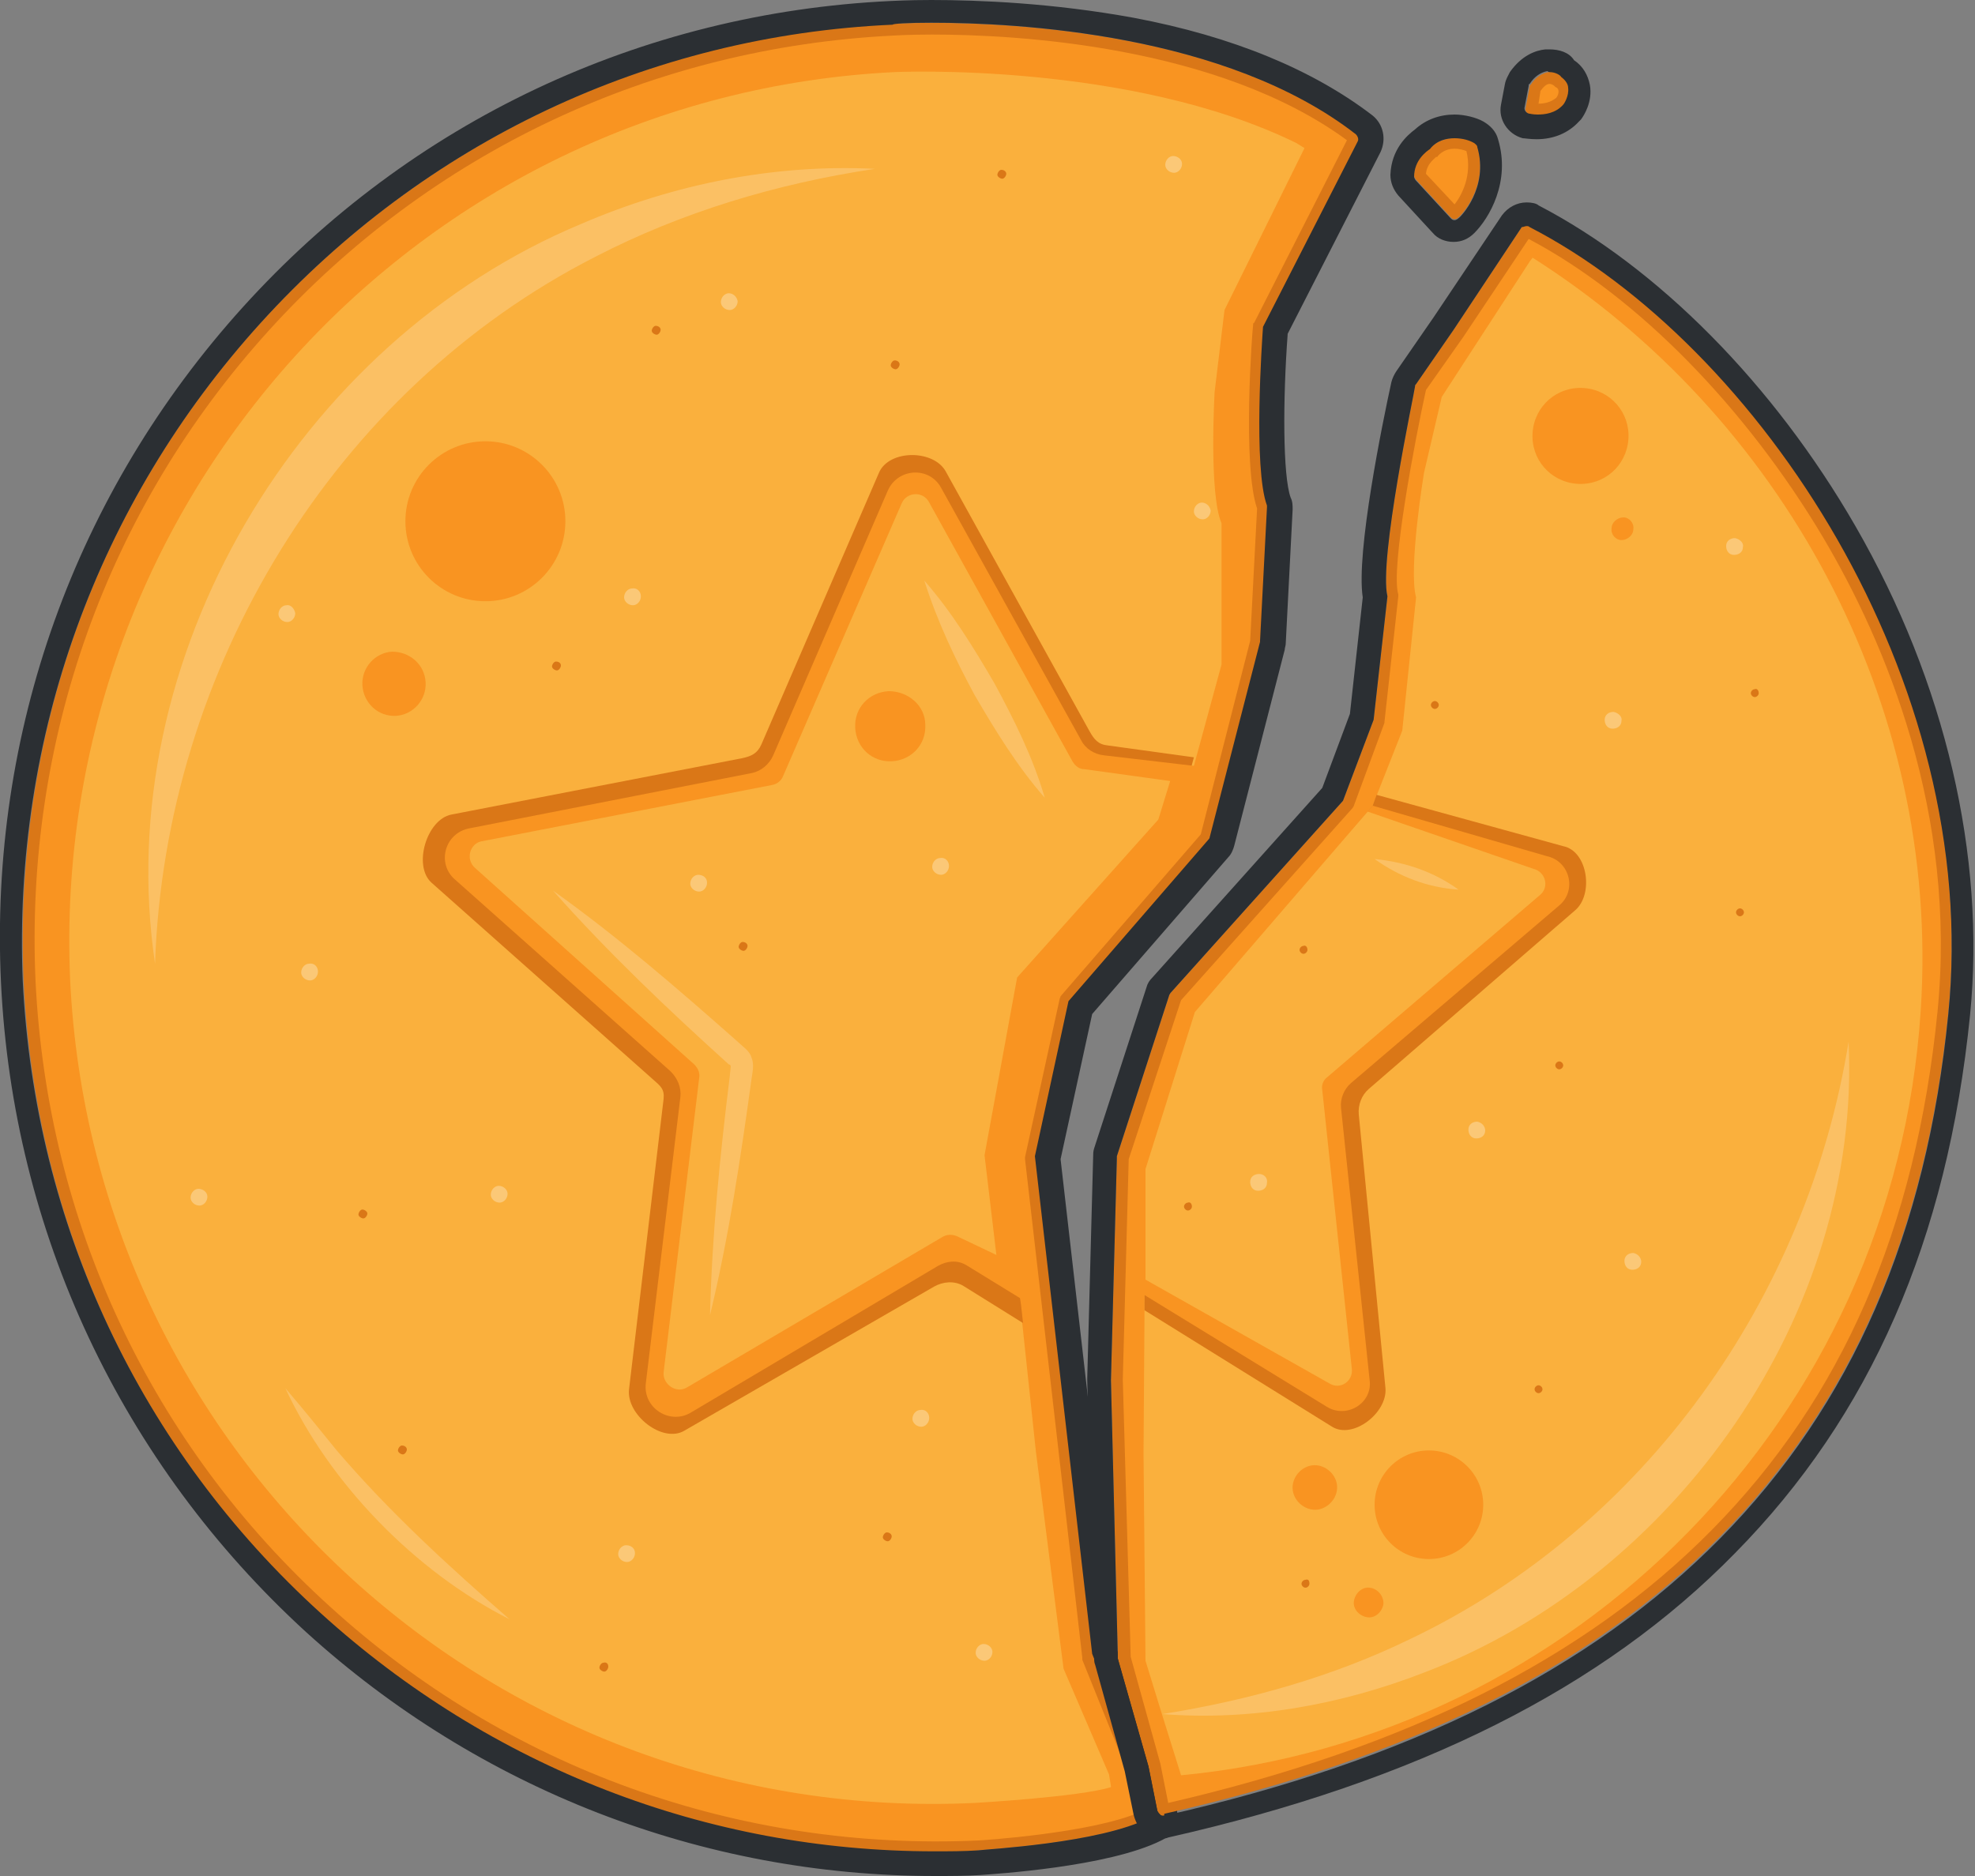 <?xml version="1.0" encoding="utf-8"?>
<!-- Generator: Adobe Illustrator 26.5.0, SVG Export Plug-In . SVG Version: 6.00 Build 0)  -->
<svg version="1.1" id="레이어_1" xmlns="http://www.w3.org/2000/svg" xmlns:xlink="http://www.w3.org/1999/xlink" x="0px"
	 y="0px" viewBox="0 0 200 190" style="enable-background:new 0 0 200 190;" xml:space="preserve">
<rect x="0" y="0" width="200" height="190" fill="#808080" stroke="none"/>
<g>
	<g>
		<g>
			<path style="fill:#F99421;" d="M116.3,183.7l-1.1-3.5l-5-12.5l-5.8-50.5l3.5-16l14.3-16.5l5.1-19.8l0.7-13.5
				c-1.5-4.1-0.5-18.4-0.5-18.4l9.6-18.9C120.1,1.1,90.4,3,90.4,3C39.7,5.5,0.6,48.6,3,99.4s45.5,90,96.1,87.6
				C99.2,187,111.3,186.3,116.3,183.7z"/>
			<path style="fill:#DA7717;" d="M94.7,187.7c-23,0-44.9-8.5-62.1-24.1c-18.3-16.6-29-39.4-30.2-64.1C1.3,74.7,9.8,51,26.4,32.7
				C43,14.4,65.7,3.6,90.4,2.4c0.3,0,30.2-1.8,47,11.2c0.2,0.2,0.3,0.5,0.2,0.7l-9.6,18.8c-0.1,1.4-1,14.3,0.4,18.1
				c0,0.1,0,0.2,0,0.2l-0.7,13.5c0,0,0,0.1,0,0.1l-5.1,19.8c0,0.1-0.1,0.2-0.1,0.2l-14.2,16.4l-3.4,15.7l5.8,50.4l5,12.4l1.1,3.5
				c0.1,0.3,0,0.6-0.3,0.7c-5,2.6-16.8,3.2-17.3,3.3C97.7,187.6,96.2,187.7,94.7,187.7z M94.4,3.5c-2.4,0-3.9,0.1-3.9,0.1
				C66.1,4.8,43.6,15.4,27.2,33.5C10.8,51.6,2.5,75,3.6,99.4c1.2,24.4,11.7,46.9,29.8,63.3c18,16.4,41.4,24.8,65.7,23.7
				c0.1,0,11.4-0.7,16.4-2.9l-0.9-3l-5-12.4c0,0,0-0.1,0-0.2l-5.8-50.5c0-0.1,0-0.1,0-0.2l3.5-16c0-0.1,0.1-0.2,0.1-0.3l14.2-16.4
				l5-19.6l0.7-13.4c-1.5-4.3-0.5-18-0.4-18.6c0-0.1,0-0.2,0.1-0.2l9.4-18.5C123.3,4.6,102.9,3.5,94.4,3.5z"/>
		</g>
		<path style="fill:#FAB03D;" d="M132.1,15L124,31.4l-1,8.3c0,0-0.6,10.3,0.7,13.3l0,14.3l-4.5,16.5l-14,16.3l-3.5,16.8l3.2,30.1
			l2.8,22l4.6,10.7l0.2,1.2l0,0.1c-3.2,1-13.8,1.6-13.8,1.6c-48.3,2.3-89.3-35-91.6-83.4C5,50.8,42.3,9.7,90.6,7.3
			c0,0,23.8-1.1,40.7,7.2L132.1,15z"/>
		<path style="fill:#DA7717;" d="M112.2,75.5c-1-0.1-1.4-0.6-1.9-1.5L95.8,47.8c-1.2-2.3-5.8-2.3-6.8,0.1L77.1,75.4
			c-0.4,0.9-1,1.2-2,1.4l-29.4,5.7c-2.5,0.5-3.9,5.2-2,6.9l22.4,19.9c0.8,0.7,1.2,1,1.1,2l-3.5,29.4c-0.3,2.6,3.4,5.5,5.6,4.2
			l25.3-14.6c0.9-0.5,2-0.6,2.9-0.1l6.1,3.8l-0.2-1.8l-2.2-15.2l3.5-17.2l14.3-16l1.9-7.1L112.2,75.5z"/>
		<path style="opacity:0.2;fill:#FFFFFF;" d="M15.7,97.6c-4.6-30.9,14.6-63,43.1-74.9c9.5-4.1,19.7-6.1,29.8-5.6
			c-10,1.5-19.6,4.4-28.3,8.9C33.8,39.5,16.7,67.8,15.7,97.6L15.7,97.6z"/>
		<path style="opacity:0.2;fill:#FFFFFF;" d="M51.6,164c-9.5-4.8-18.2-13.7-22.7-23.4c1.8,2.1,3.5,4.2,5.2,6.3
			C39.4,153.1,45.4,158.6,51.6,164L51.6,164z"/>
		
			<ellipse transform="matrix(1.007712e-03 -1 1 1.007712e-03 -3.696 101.94)" style="fill:#F99421;" cx="49.2" cy="52.8" rx="8.1" ry="8.1"/>
		<path style="fill:#F99421;" d="M43.1,69.1c0.1,1.8-1.3,3.3-3,3.4c-1.8,0.1-3.3-1.3-3.4-3.1c-0.1-1.8,1.3-3.3,3-3.4
			C41.5,66,43,67.3,43.1,69.1z"/>
		<path style="fill:#F99421;" d="M111.8,76.5c-1-0.1-1.9-0.7-2.3-1.5L95.3,49.4c-1.2-2.2-4.4-2-5.4,0.3L78.3,76.5
			c-0.4,0.9-1.2,1.6-2.2,1.8l-28.6,5.6c-2.5,0.5-3.3,3.6-1.4,5.2l21.8,19.4c0.7,0.7,1.1,1.6,1,2.6l-3.5,29c-0.3,2.5,2.4,4.2,4.5,3
			L95,128.2c0.9-0.5,1.9-0.6,2.8-0.1l5.7,3.5l0,0l-1.6-14.7l3.5-16.8l14-15.6l1.8-6.9L111.8,76.5z"/>
		<path style="fill:#FAB03D;" d="M96.9,125.2c-0.5-0.2-1-0.2-1.5,0.1l-25.8,15.2c-1.1,0.7-2.5-0.3-2.4-1.5l3.6-29.8
			c0.1-0.5-0.1-1-0.5-1.4L48.1,87.9c-1-0.9-0.5-2.5,0.7-2.7l29.4-5.7c0.5-0.1,0.9-0.4,1.1-0.9L91.3,51c0.5-1.2,2.2-1.3,2.8-0.1
			l14.5,26.2c0.3,0.5,0.7,0.8,1.2,0.8l8.7,1.2l-1.2,3.9l-14.3,16l-3.3,18l1.2,10.1L96.9,125.2z"/>
		<path style="opacity:0.2;fill:#FFFFFF;" d="M93.6,58.8c2.8,3.2,5,6.8,7.1,10.4c2,3.7,3.9,7.5,5.1,11.6c-2.8-3.2-5-6.8-7.1-10.4
			C96.7,66.7,94.9,62.9,93.6,58.8L93.6,58.8z"/>
		<path style="opacity:0.2;fill:#FFFFFF;" d="M71.9,133.2c0.2-8.1,1-16.1,2-24.2c0-0.1,0.1-0.9,0.1-1c0-0.1-0.1-0.2-0.2-0.2
			c-6.2-5.6-12.2-11.3-17.8-17.6c6.6,4.7,12.7,10,18.7,15.3c0.5,0.5,1.2,0.9,1.4,1.6c0.3,0.7,0.1,1.5,0,2.2
			C75,117.3,73.8,125.3,71.9,133.2L71.9,133.2z"/>
		<path style="fill:#F99421;" d="M93.7,73.4c0.1,2-1.4,3.6-3.4,3.7c-2,0.1-3.6-1.4-3.7-3.4c-0.1-2,1.4-3.6,3.4-3.7
			C92,70,93.7,71.5,93.7,73.4z"/>
		<path style="opacity:0.3;fill:#FFFFFF;" d="M74.7,30.5c0,0.5-0.4,0.9-0.8,0.9c-0.5,0-0.9-0.4-0.9-0.8c0-0.5,0.4-0.9,0.8-0.9
			C74.2,29.7,74.6,30,74.7,30.5z"/>
		<path style="opacity:0.3;fill:#FFFFFF;" d="M122.6,51.7c0,0.5-0.4,0.9-0.8,0.9c-0.5,0-0.9-0.4-0.9-0.8c0-0.5,0.4-0.9,0.8-0.9
			S122.5,51.2,122.6,51.7z"/>
		<path style="opacity:0.3;fill:#FFFFFF;" d="M119.7,16.6c0,0.5-0.4,0.9-0.8,0.9c-0.5,0-0.9-0.4-0.9-0.8c0-0.5,0.4-0.9,0.8-0.9
			S119.7,16.1,119.7,16.6z"/>
		<path style="opacity:0.3;fill:#FFFFFF;" d="M64.9,60.4c0,0.5-0.4,0.9-0.8,0.9c-0.5,0-0.9-0.4-0.9-0.8c0-0.5,0.4-0.9,0.8-0.9
			C64.5,59.5,64.9,59.9,64.9,60.4z"/>
		<path style="opacity:0.3;fill:#FFFFFF;" d="M29.9,62.1c0,0.5-0.4,0.9-0.8,0.9c-0.5,0-0.9-0.4-0.9-0.8c0-0.5,0.4-0.9,0.8-0.9
			C29.4,61.2,29.8,61.6,29.9,62.1z"/>
		<path style="opacity:0.3;fill:#FFFFFF;" d="M96.1,87.7c0,0.5-0.4,0.9-0.8,0.9c-0.5,0-0.9-0.4-0.9-0.8c0-0.5,0.4-0.9,0.8-0.9
			C95.7,86.8,96.1,87.2,96.1,87.7z"/>
		<path style="opacity:0.3;fill:#FFFFFF;" d="M71.6,89.4c0,0.5-0.4,0.9-0.8,0.9c-0.5,0-0.9-0.4-0.9-0.8c0-0.5,0.4-0.9,0.8-0.9
			C71.2,88.6,71.6,88.9,71.6,89.4z"/>
		<path style="opacity:0.3;fill:#FFFFFF;" d="M94.1,143.6c0,0.5-0.4,0.9-0.8,0.9c-0.5,0-0.9-0.4-0.9-0.8c0-0.5,0.4-0.9,0.8-0.9
			C93.7,142.7,94.1,143.1,94.1,143.6z"/>
		<path style="opacity:0.3;fill:#FFFFFF;" d="M64.3,157.3c0,0.5-0.4,0.9-0.8,0.9c-0.5,0-0.9-0.4-0.9-0.8c0-0.5,0.4-0.9,0.8-0.9
			C63.9,156.5,64.3,156.8,64.3,157.3z"/>
		<path style="opacity:0.3;fill:#FFFFFF;" d="M100.5,167.3c0,0.5-0.4,0.9-0.8,0.9c-0.5,0-0.9-0.4-0.9-0.8c0-0.5,0.4-0.9,0.8-0.9
			C100.1,166.5,100.5,166.9,100.5,167.3z"/>
		<path style="opacity:0.3;fill:#FFFFFF;" d="M51.4,120.9c0,0.5-0.4,0.9-0.8,0.9c-0.5,0-0.9-0.4-0.9-0.8c0-0.5,0.4-0.9,0.8-0.9
			C51,120.1,51.4,120.5,51.4,120.9z"/>
		<path style="opacity:0.3;fill:#FFFFFF;" d="M32.2,98.4c0,0.5-0.4,0.9-0.8,0.9c-0.5,0-0.9-0.4-0.9-0.8c0-0.5,0.4-0.9,0.8-0.9
			C31.8,97.5,32.2,97.9,32.2,98.4z"/>
		<path style="opacity:0.3;fill:#FFFFFF;" d="M21,121.2c0,0.5-0.4,0.9-0.8,0.9c-0.5,0-0.9-0.4-0.9-0.8c0-0.5,0.4-0.9,0.8-0.9
			C20.5,120.4,21,120.7,21,121.2z"/>
		<path style="fill:#DA7717;" d="M91.1,36.9c0,0.2-0.2,0.5-0.4,0.5c-0.2,0-0.5-0.2-0.5-0.4c0-0.2,0.2-0.5,0.4-0.5
			C90.9,36.5,91.1,36.7,91.1,36.9z"/>
		<path style="fill:#DA7717;" d="M101.9,17.6c0,0.2-0.2,0.5-0.4,0.5c-0.2,0-0.5-0.2-0.5-0.4c0-0.2,0.2-0.5,0.4-0.5
			C101.7,17.2,101.9,17.4,101.9,17.6z"/>
		<path style="fill:#DA7717;" d="M56.8,67.4c0,0.2-0.2,0.5-0.4,0.5c-0.2,0-0.5-0.2-0.5-0.4c0-0.2,0.2-0.5,0.4-0.5
			S56.8,67.1,56.8,67.4z"/>
		<path style="fill:#DA7717;" d="M75.7,95.8c0,0.2-0.2,0.5-0.4,0.5c-0.2,0-0.5-0.2-0.5-0.4c0-0.2,0.2-0.5,0.4-0.5
			C75.5,95.4,75.7,95.6,75.7,95.8z"/>
		<path style="fill:#DA7717;" d="M37.2,122.9c0,0.2-0.2,0.5-0.4,0.5c-0.2,0-0.5-0.2-0.5-0.4c0-0.2,0.2-0.5,0.4-0.5
			C36.9,122.5,37.2,122.7,37.2,122.9z"/>
		<path style="fill:#DA7717;" d="M66.9,33.4c0,0.2-0.2,0.5-0.4,0.5c-0.2,0-0.5-0.2-0.5-0.4c0-0.2,0.2-0.5,0.4-0.5
			C66.7,33,66.9,33.2,66.9,33.4z"/>
		<path style="fill:#DA7717;" d="M90.3,155.6c0,0.2-0.2,0.5-0.4,0.5c-0.2,0-0.5-0.2-0.5-0.4c0-0.2,0.2-0.5,0.4-0.5
			C90.1,155.2,90.3,155.4,90.3,155.6z"/>
		<path style="fill:#DA7717;" d="M61.6,168.8c0,0.2-0.2,0.5-0.4,0.5c-0.2,0-0.5-0.2-0.5-0.4c0-0.2,0.2-0.5,0.4-0.5
			C61.4,168.3,61.6,168.5,61.6,168.8z"/>
		<path style="fill:#DA7717;" d="M41.2,146.8c0,0.2-0.2,0.5-0.4,0.5c-0.2,0-0.5-0.2-0.5-0.4s0.2-0.5,0.4-0.5
			C41,146.4,41.2,146.6,41.2,146.8z"/>
	</g>
	<path style="fill:#2B2F33;" d="M94.3,2.3c8.7,0,29.9,1.1,43,11.3c0.2,0.2,0.3,0.5,0.2,0.7l-9.6,18.8c-0.1,1.4-1,14.3,0.4,18.1
		c0,0.1,0,0.2,0,0.2l-0.7,13.5c0,0,0,0.1,0,0.1l-5.1,19.8c0,0.1-0.1,0.2-0.1,0.2l-14.2,16.4l-3.4,15.7l5.8,50.4l5,12.4l1.1,3.5
		c0.1,0.3,0,0.6-0.3,0.7c-5,2.6-16.8,3.2-17.3,3.3c-1.5,0.1-3,0.1-4.5,0.1c-23,0-44.9-8.5-62.1-24.1c-18.3-16.6-29-39.4-30.2-64.1
		C1.3,74.7,9.8,51,26.4,32.7s39.3-29.1,64-30.2C90.4,2.4,91.9,2.3,94.3,2.3 M94.3,0c-2.4,0-3.9,0.1-4.1,0.1
		c-25.3,1.2-48.6,12.2-65.6,31C7.6,49.9-1.1,74.2,0.1,99.5c1.2,25.3,12.2,48.7,30.9,65.8C48.5,181.2,71.1,190,94.7,190
		c1.5,0,3.1,0,4.6-0.1c1.3-0.1,12.9-0.8,18.3-3.5c1.3-0.6,1.9-2.1,1.5-3.5l-1.1-3.5l0-0.1l0-0.1l-4.9-12.1l-5.7-49.7l3.2-14.7
		l13.8-15.9c0.3-0.3,0.5-0.8,0.6-1.2l5.1-19.8c0-0.2,0.1-0.4,0.1-0.6l0.7-13.6c0-0.4,0-0.8-0.2-1.2c-0.8-2.2-0.8-9.9-0.3-16.6
		l9.4-18.4c0.6-1.3,0.3-2.8-0.8-3.7c-6-4.6-14.1-8-24.2-9.9C106.6,0.3,99.1,0,94.3,0L94.3,0z"/>
</g>
<g>
	<g>
		<path style="opacity:0.3;fill:#FFFFFF;" d="M178.9,87.4c0,0.5-0.4,0.9-0.9,0.9c-0.5,0-0.9-0.4-0.9-0.9c0-0.5,0.4-0.9,0.9-0.9
			C178.5,86.5,178.9,86.9,178.9,87.4z"/>
		<path style="fill:#DA7717;" d="M185.5,96.1c0,0.2-0.2,0.4-0.5,0.4c-0.2,0-0.4-0.2-0.4-0.5c0-0.2,0.2-0.4,0.5-0.4
			C185.3,95.6,185.5,95.8,185.5,96.1z"/>
		<g>
			<path style="fill:#F99421;" d="M117.8,183.3c48.5-11,74.5-36.7,78.9-80.7c3.5-34.9-20.5-68-42.1-79.1l-0.3,0.5l-6.6,9.9l-3.8,5.5
				c0,0-3.8,17.7-2.8,21.1l-1.4,12.7l-3.1,8.4L119.1,101l-5.3,16.3l-0.6,22.4l0.7,28.1l3.1,10.9L117.8,183.3z"/>
			<path style="fill:#DA7717;" d="M117.8,183.9c-0.1,0-0.2,0-0.3-0.1c-0.1-0.1-0.2-0.2-0.3-0.4l-0.9-4.5l-3.1-10.9c0,0,0-0.1,0-0.1
				l-0.7-28.1l0.6-22.5c0-0.1,0-0.1,0-0.2l5.3-16.3c0-0.1,0.1-0.1,0.1-0.2l17.5-19.5l3.1-8.2l1.4-12.5c-0.9-3.7,2.7-20.5,2.8-21.3
				c0-0.1,0-0.1,0.1-0.2l3.8-5.5l6.9-10.4c0.2-0.3,0.5-0.3,0.8-0.2c23.1,11.9,45.8,45.8,42.4,79.7c-2.2,22.2-9.8,39.6-23.1,53.1
				c-13.1,13.3-31.5,22.5-56.3,28.1C117.9,183.9,117.9,183.9,117.8,183.9z M114.5,167.8l3,10.8l0.8,4c24.2-5.6,42.2-14.6,55.1-27.7
				c13.1-13.3,20.6-30.4,22.8-52.4c2-20.1-5.2-37.3-11.6-48.1c-7.8-13.1-18.8-24.4-29.8-30.2l0,0l-6.6,9.9l-3.8,5.4
				c-1.1,5-3.6,18.1-2.8,20.7c0,0.1,0,0.2,0,0.2l-1.4,12.7c0,0,0,0.1,0,0.1l-3.1,8.4c0,0.1-0.1,0.1-0.1,0.2l-17.4,19.5l-5.3,16.1
				l-0.6,22.3L114.5,167.8z"/>
		</g>
		<path style="fill:#FAB03D;" d="M119.6,179.8c39.8-3.8,72.2-36.1,74.9-77.4c2.1-31.5-14.4-60.5-39.3-76.3l-0.3,0.4L146,40.2
			l-1.8,7.7c0,0-1.6,9.7-0.8,12.6L142,74l-3,7.6l-17.9,21.3l-5.1,15.5l-0.2,28.8l0.2,21l1.6,5.2L119.6,179.8z"/>
		<path style="fill:#F99421;" d="M164.9,44.5c-0.2,2.7-2.5,4.7-5.2,4.5c-2.7-0.2-4.7-2.5-4.5-5.2c0.2-2.7,2.5-4.7,5.2-4.5
			C163.1,39.5,165.1,41.8,164.9,44.5z"/>
		<ellipse style="fill:#F99421;" cx="144.7" cy="152.4" rx="5.5" ry="5.5"/>
		<path style="fill:#F99421;" d="M140.1,162.4c-0.1,0.8-0.8,1.5-1.6,1.4s-1.5-0.8-1.4-1.6c0.1-0.8,0.8-1.5,1.6-1.4
			C139.5,160.9,140.1,161.6,140.1,162.4z"/>
		<path style="fill:#F99421;" d="M135.4,150.8c-0.1,1.2-1.2,2.2-2.4,2.1c-1.2-0.1-2.2-1.2-2.1-2.4c0.1-1.2,1.2-2.2,2.4-2.1
			C134.5,148.5,135.5,149.6,135.4,150.8z"/>
		<path style="fill:#F99421;" d="M165.4,53.6c0,0.6-0.6,1.1-1.2,1.1c-0.6,0-1.1-0.6-1-1.2c0-0.6,0.6-1.1,1.2-1.1
			S165.5,53,165.4,53.6z"/>
		<path style="fill:#DA7717;" d="M159.5,92.2c1.9-1.6,1.3-6-1.2-6.5l-18.9-5.2l-0.4,1.1l-17.9,21.3l-5.1,15.5l-0.1,14l0,0.3l19,11.8
			c2.1,1.3,5.6-1.4,5.4-3.9l-2.7-27.7c-0.1-1,0.3-2,1-2.6L159.5,92.2z"/>
		<path style="fill:#F99421;" d="M157.9,91.7c1.8-1.5,1.1-4.5-1.3-5L139,81.6l-6.2,7.3L121,102.5l-5.1,15.5l-0.1,12.9l0,0.2
			l18.6,11.4c2,1.2,4.6-0.4,4.3-2.7l-2.9-27.6c-0.1-0.9,0.3-1.9,1-2.5L157.9,91.7z"/>
		<path style="fill:#FAB03D;" d="M116,118.4l5-15.9L133.5,88l5-5.8l16.8,5.8c1.2,0.3,1.6,1.8,0.7,2.6l-21.6,18.5
			c-0.4,0.3-0.6,0.8-0.5,1.3l3,28.3c0.1,1.2-1.2,2.1-2.3,1.4l-18.6-10.5L116,118.4"/>
		<path style="opacity:0.2;fill:#FFFFFF;" d="M139.2,87c3.1,0.3,6,1.3,8.5,3.1C144.6,89.9,141.7,88.8,139.2,87L139.2,87z"/>
		<path style="opacity:0.3;fill:#FFFFFF;" d="M128.3,119.8c0,0.5-0.4,0.8-0.9,0.8c-0.5,0-0.8-0.4-0.8-0.9s0.4-0.8,0.9-0.8
			C128,118.9,128.4,119.3,128.3,119.8z"/>
		<path style="opacity:0.3;fill:#FFFFFF;" d="M176.5,55.4c0,0.5-0.4,0.8-0.9,0.8c-0.5,0-0.8-0.4-0.8-0.9c0-0.5,0.4-0.8,0.9-0.8
			C176.2,54.6,176.6,55,176.5,55.4z"/>
		<path style="opacity:0.3;fill:#FFFFFF;" d="M164.2,73c0,0.5-0.4,0.8-0.9,0.8c-0.5,0-0.8-0.4-0.8-0.9c0-0.5,0.4-0.8,0.9-0.8
			C163.9,72.2,164.3,72.6,164.2,73z"/>
		<path style="opacity:0.3;fill:#FFFFFF;" d="M150.4,114.5c0,0.5-0.4,0.8-0.9,0.8c-0.5,0-0.8-0.4-0.8-0.9c0-0.5,0.4-0.8,0.9-0.8
			C150.1,113.7,150.4,114.1,150.4,114.5z"/>
		<path style="opacity:0.3;fill:#FFFFFF;" d="M166.2,127.8c0,0.5-0.4,0.8-0.9,0.8c-0.5,0-0.8-0.4-0.8-0.9c0-0.5,0.4-0.8,0.9-0.8
			C165.9,127,166.2,127.4,166.2,127.8z"/>
		<path style="fill:#DA7717;" d="M145.7,71.4c0,0.2-0.2,0.4-0.4,0.4c-0.2,0-0.4-0.2-0.4-0.4c0-0.2,0.2-0.4,0.4-0.4
			C145.5,71,145.7,71.2,145.7,71.4z"/>
		<path style="fill:#DA7717;" d="M132.4,96.2c0,0.2-0.2,0.4-0.4,0.4c-0.2,0-0.4-0.2-0.4-0.4c0-0.2,0.2-0.4,0.4-0.4
			C132.2,95.7,132.4,95.9,132.4,96.2z"/>
		<path style="fill:#DA7717;" d="M178.1,70.2c0,0.2-0.2,0.4-0.4,0.4c-0.2,0-0.4-0.2-0.4-0.4c0-0.2,0.2-0.4,0.4-0.4
			C177.9,69.7,178.1,69.9,178.1,70.2z"/>
		<path style="fill:#DA7717;" d="M176.6,92.4c0,0.2-0.2,0.4-0.4,0.4c-0.2,0-0.4-0.2-0.4-0.4c0-0.2,0.2-0.4,0.4-0.4
			C176.4,92,176.6,92.2,176.6,92.4z"/>
		<path style="fill:#DA7717;" d="M158.3,107.9c0,0.2-0.2,0.4-0.4,0.4c-0.2,0-0.4-0.2-0.4-0.4c0-0.2,0.2-0.4,0.4-0.4
			S158.3,107.7,158.3,107.9z"/>
		<path style="fill:#DA7717;" d="M120.7,122.2c0,0.2-0.2,0.4-0.4,0.4c-0.2,0-0.4-0.2-0.4-0.4c0-0.2,0.2-0.4,0.4-0.4
			C120.5,121.7,120.7,121.9,120.7,122.2z"/>
		<path style="fill:#DA7717;" d="M132.6,160.4c0,0.2-0.2,0.4-0.4,0.4c-0.2,0-0.4-0.2-0.4-0.4c0-0.2,0.2-0.4,0.4-0.4
			C132.5,159.9,132.6,160.1,132.6,160.4z"/>
		<path style="fill:#DA7717;" d="M156.2,140.7c0,0.2-0.2,0.4-0.4,0.4c-0.2,0-0.4-0.2-0.4-0.4c0-0.2,0.2-0.4,0.4-0.4
			C156,140.3,156.2,140.5,156.2,140.7z"/>
		<path style="opacity:0.2;fill:#FFFFFF;" d="M187.2,105.5c1.3,27.5-17.5,54.2-43,63.9c-8.5,3.3-17.6,4.9-26.5,4.2
			c8.8-1.4,17.3-3.8,25.1-7.6C166.5,154.7,183,131.5,187.2,105.5L187.2,105.5z"/>
	</g>
	<path style="fill:#2B2F33;" d="M154.6,22.9c0.1,0,0.2,0,0.3,0.1c23.1,11.9,45.8,45.8,42.4,79.7c-2.2,22.2-9.8,39.6-23.1,53.1
		c-13.1,13.3-31.5,22.5-56.3,28.1c0,0-0.1,0-0.1,0c-0.1,0-0.2,0-0.3-0.1c-0.1-0.1-0.2-0.2-0.3-0.4l-0.9-4.5l-3.1-10.9
		c0,0,0-0.1,0-0.1l-0.7-28.1l0.6-22.5c0-0.1,0-0.1,0-0.2l5.3-16.3c0-0.1,0.1-0.1,0.1-0.2l17.5-19.5l3.1-8.2l1.4-12.5
		c-0.9-3.7,2.7-20.5,2.8-21.3c0-0.1,0-0.1,0.1-0.2l3.8-5.5l6.9-10.4C154.3,23,154.4,22.9,154.6,22.9 M154.6,20.5
		c-1,0-1.9,0.5-2.5,1.3l-6.9,10.3l-3.8,5.5c-0.2,0.3-0.4,0.7-0.5,1.1c-0.9,4.1-3.6,17.3-2.9,21.8l-1.3,11.8l-2.8,7.5l-17.2,19.2
		c-0.3,0.3-0.5,0.6-0.6,1l-5.3,16.3c-0.1,0.3-0.1,0.6-0.1,0.8l-0.6,22.5l0,0.1l0,0.1l0.7,28.1c0,0.2,0,0.5,0.1,0.7l3,10.8l0.9,4.4
		c0.2,0.8,0.6,1.5,1.3,1.9c0.5,0.3,1,0.5,1.6,0.5c0.2,0,0.4,0,0.6-0.1c25.2-5.7,44-15.1,57.4-28.8c13.7-13.9,21.5-31.7,23.8-54.5
		c1.6-16.1-2.5-33.7-11.6-49.5c-8.3-14.4-20-26.2-32.1-32.5C155.6,20.6,155.1,20.5,154.6,20.5L154.6,20.5z"/>
</g>
<g>
	<g>
		<path style="fill:#F99421;" d="M149,15c0,0-2.3-1.2-3.9,0.5c0,0-1.3,0.7-1.4,2.4l3.5,3.8C147.3,21.6,150.1,18.8,149,15z"/>
		<path style="fill:#DA7717;" d="M147.3,22.2C147.3,22.2,147.3,22.2,147.3,22.2c-0.2,0-0.3-0.1-0.4-0.2l-3.5-3.8
			c-0.1-0.1-0.2-0.3-0.2-0.4c0-1.7,1.3-2.6,1.6-2.8c1.5-1.5,3.6-1,4.5-0.6c0.1,0.1,0.3,0.2,0.3,0.4c1.2,4.1-1.7,7.1-1.9,7.2
			C147.6,22.1,147.5,22.2,147.3,22.2z M144.4,17.6l2.9,3.1c0.7-0.9,1.8-2.9,1.2-5.4c-0.5-0.2-1.9-0.6-2.9,0.5c0,0.1-0.1,0.1-0.2,0.1
			C145.4,16,144.5,16.5,144.4,17.6z"/>
	</g>
	<path style="fill:#2B2F33;" d="M147.3,14c0.8,0,1.5,0.2,2,0.5c0.1,0.1,0.3,0.2,0.3,0.4c1.2,4.1-1.7,7.1-1.9,7.2
		c-0.1,0.1-0.3,0.2-0.4,0.2c0,0,0,0,0,0c-0.2,0-0.3-0.1-0.4-0.2l-3.5-3.8c-0.1-0.1-0.2-0.3-0.2-0.4c0-1.7,1.3-2.6,1.6-2.8
		C145.5,14.2,146.5,14,147.3,14 M147.3,11.6c-1.5,0-2.9,0.5-4,1.5c-0.8,0.6-2.4,2-2.5,4.6c0,0.8,0.3,1.5,0.8,2.1l3.5,3.8
		c0.5,0.6,1.3,0.9,2.1,0.9l0,0h0c0.8,0,1.5-0.3,2.1-0.9c1.5-1.5,3.7-5.2,2.4-9.5c-0.2-0.8-0.8-1.4-1.5-1.8
		C149.5,11.9,148.3,11.6,147.3,11.6L147.3,11.6z"/>
</g>
<g>
	<g>
		<path style="fill:#F99421;" d="M158,10.3c0,0,0.9-1.2-0.2-2c0,0-1.1-1.2-2.4,0.7l-0.4,2.1C155.1,11,156.9,11.5,158,10.3z"/>
		<path style="fill:#DA7717;" d="M155.8,11.7c-0.5,0-0.8-0.1-0.9-0.1c-0.3-0.1-0.5-0.4-0.4-0.7l0.4-2.1c0-0.1,0-0.2,0.1-0.2
			c0.5-0.8,1.2-1.2,1.8-1.3c0.7-0.1,1.2,0.3,1.4,0.5c0.4,0.3,0.7,0.7,0.7,1.1c0.1,0.8-0.4,1.6-0.5,1.7c0,0,0,0,0,0
			C157.6,11.5,156.6,11.7,155.8,11.7z M155.8,10.5c0.5,0,1.2-0.1,1.8-0.6c0.1-0.1,0.3-0.5,0.2-0.8c0-0.1-0.1-0.2-0.3-0.3
			c0,0-0.1-0.1-0.1-0.1c0,0,0,0,0,0c0,0-0.2-0.2-0.5-0.2c-0.3,0-0.6,0.3-0.9,0.7L155.8,10.5z M158,10.3L158,10.3L158,10.3z
			 M158,10.3L158,10.3L158,10.3z"/>
	</g>
	<path style="fill:#2B2F33;" d="M156.9,7.3c0.6,0,1.1,0.3,1.2,0.5c0.4,0.3,0.7,0.7,0.7,1.1c0.1,0.8-0.4,1.6-0.5,1.7c0,0,0,0,0,0
		c-0.8,0.9-1.9,1-2.6,1c-0.5,0-0.8-0.1-0.9-0.1c-0.3-0.1-0.5-0.4-0.4-0.7l0.4-2.1c0-0.1,0-0.2,0.1-0.2c0.5-0.8,1.2-1.2,1.8-1.3
		C156.8,7.3,156.9,7.3,156.9,7.3 M156.9,5c-0.1,0-0.3,0-0.4,0c-1,0.1-2.4,0.6-3.6,2.3c-0.2,0.4-0.4,0.7-0.5,1.2l-0.4,2.1
		c-0.3,1.5,0.7,3,2.2,3.4c0.2,0,0.7,0.1,1.4,0.1c1.7,0,3.2-0.6,4.3-1.8c0.1-0.1,0.1-0.1,0.2-0.2l0,0l0,0c0.3-0.4,1.2-1.8,0.9-3.5
		c-0.2-1-0.7-1.9-1.6-2.5C158.9,5.3,157.9,5,156.9,5L156.9,5z"/>
</g>
</svg>
